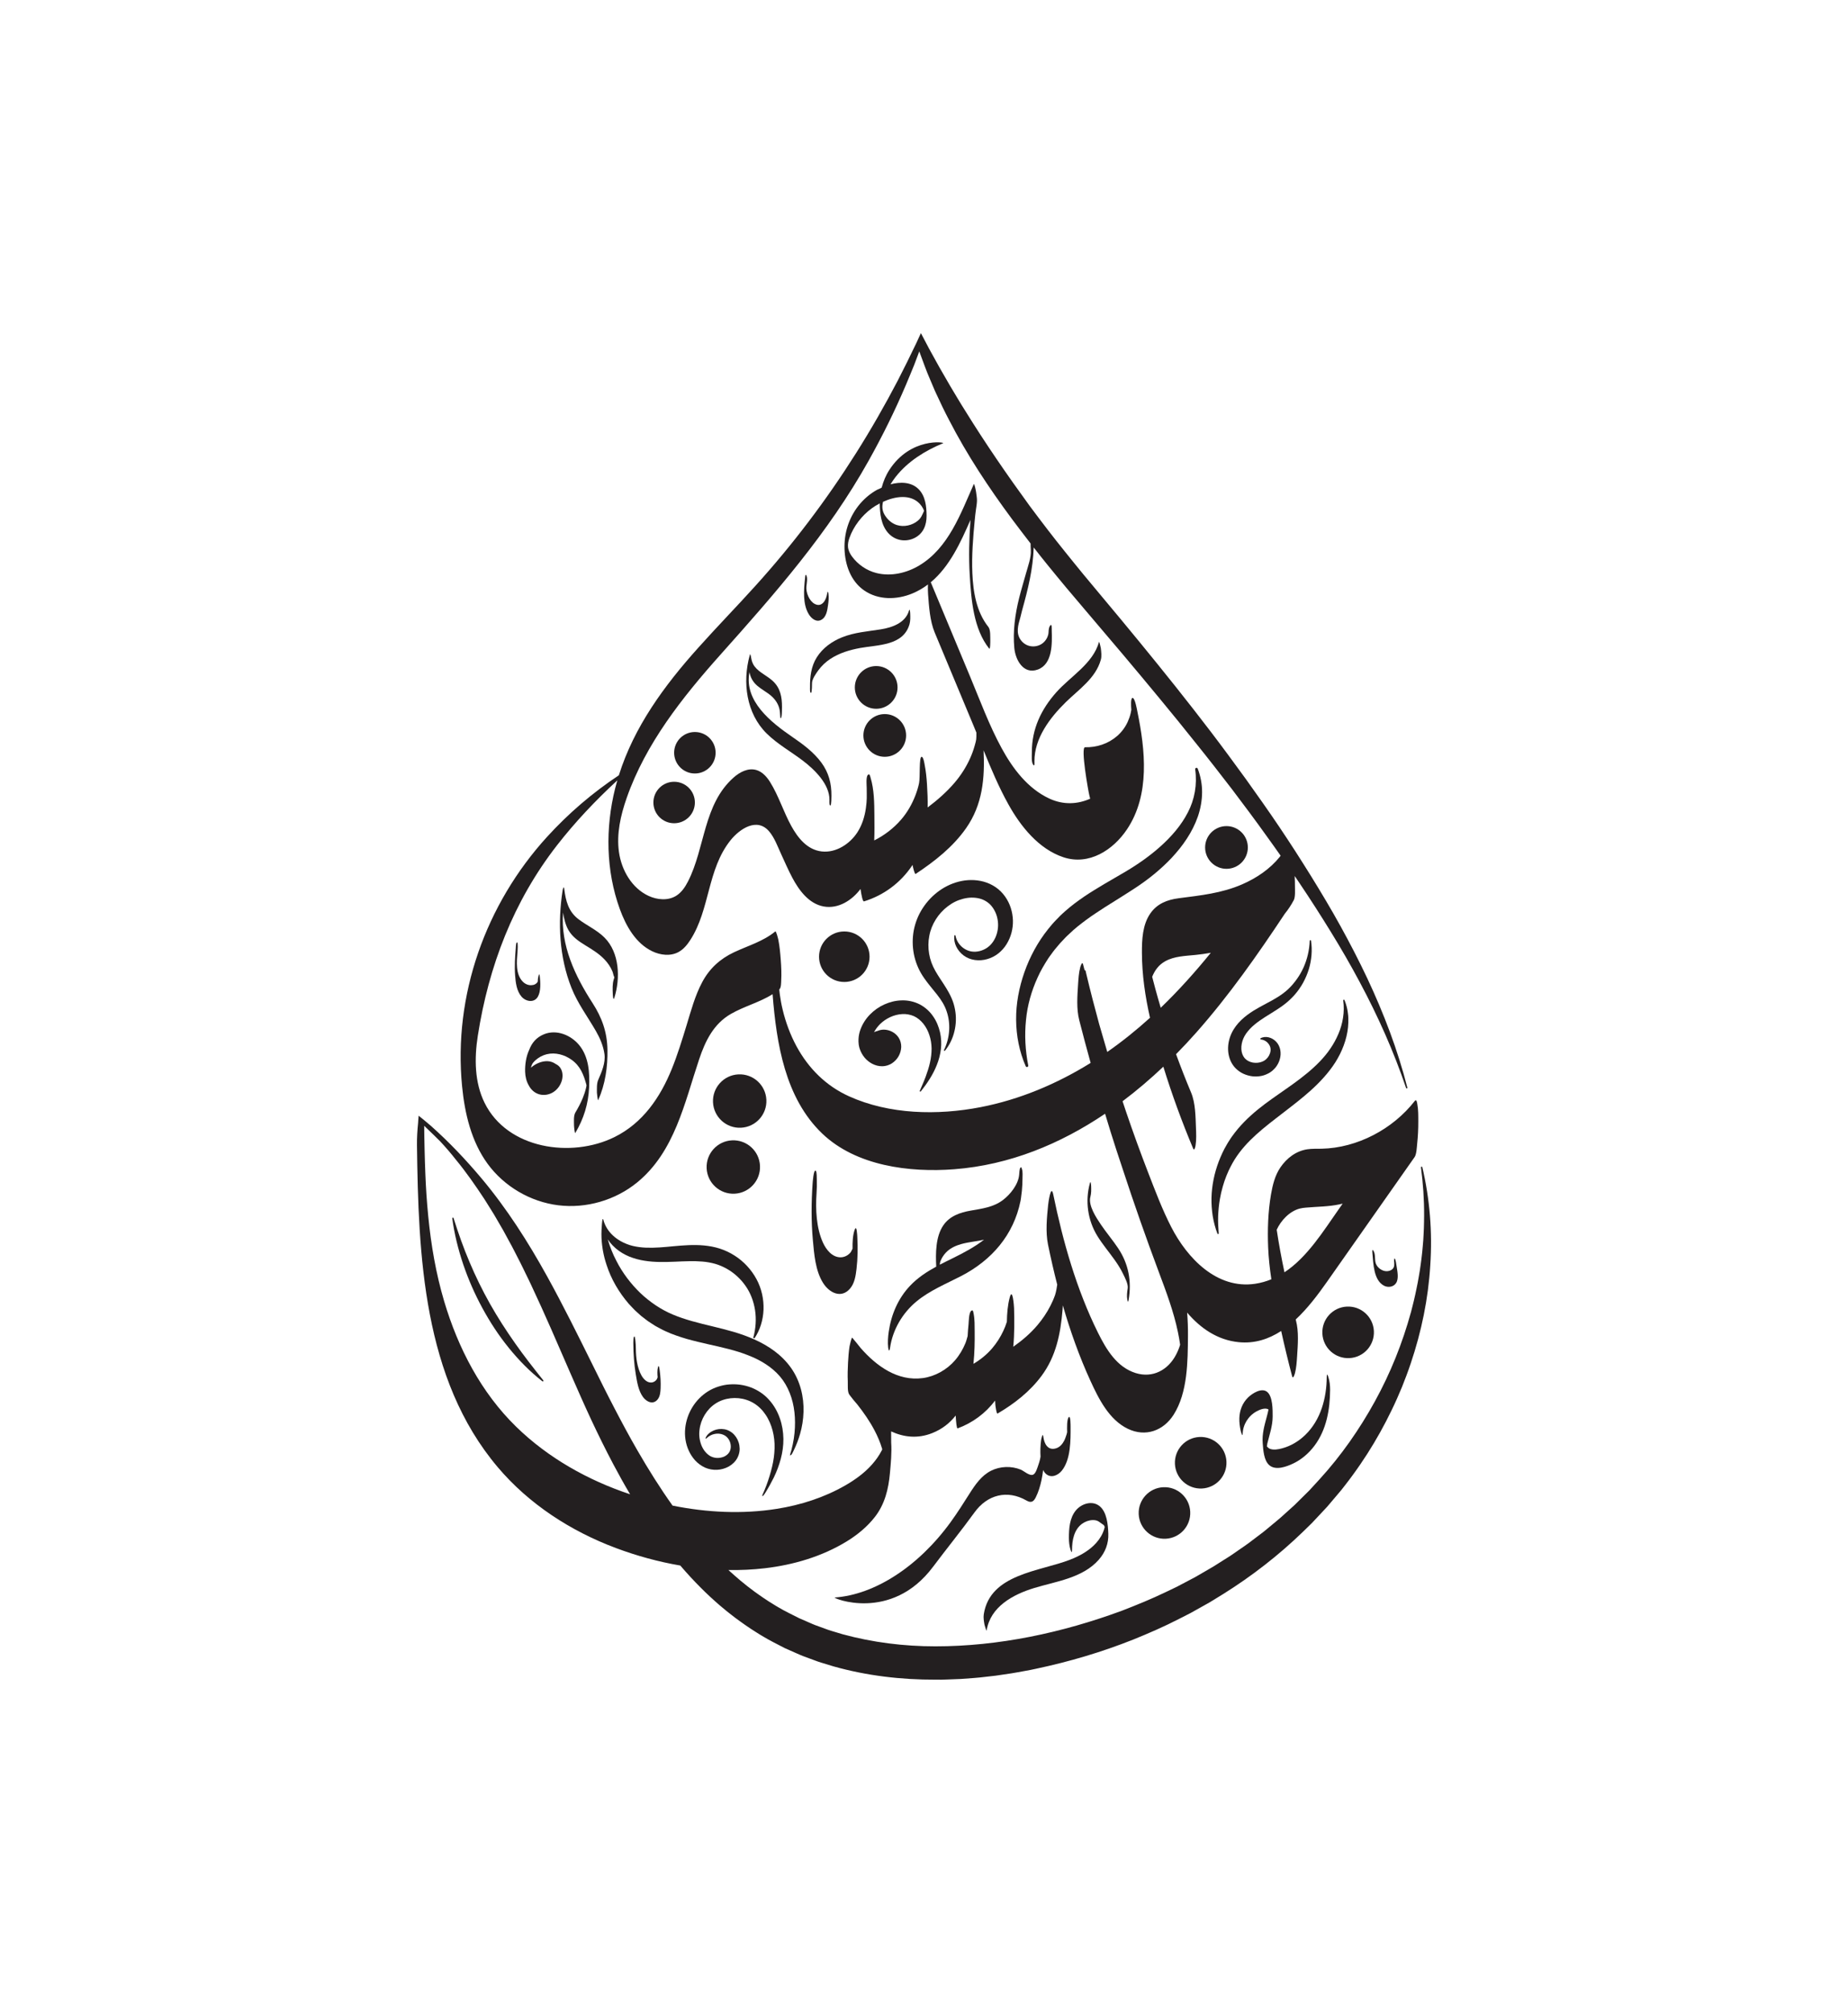 <?xml version="1.0" encoding="utf-8"?>
<!-- Generator: Adobe Illustrator 16.0.0, SVG Export Plug-In . SVG Version: 6.00 Build 0)  -->
<!DOCTYPE svg PUBLIC "-//W3C//DTD SVG 1.1//EN" "http://www.w3.org/Graphics/SVG/1.1/DTD/svg11.dtd">
<svg version="1.1" id="Layer_1" xmlns="http://www.w3.org/2000/svg" xmlns:xlink="http://www.w3.org/1999/xlink" x="0px" y="0px"
	 width="1400px" height="1524.75px" viewBox="0 0 1400 1524.75" enable-background="new 0 0 1400 1524.75" xml:space="preserve">
<g>
	<defs>
		<rect id="SVGID_1_" y="-0.004" width="1400" height="1524.754"/>
	</defs>
	<clipPath id="SVGID_2_">
		<use xlink:href="#SVGID_1_"  overflow="visible"/>
	</clipPath>
	<path clip-path="url(#SVGID_2_)" fill="#231F20" d="M981.004,1040.367c-0.002,0.005-0.003,0.01-0.004,0.015
		C981.012,1040.337,981.011,1040.342,981.004,1040.367"/>
	<path clip-path="url(#SVGID_2_)" fill="#231F20" d="M818.377,732.662c0.002-0.008,0.004-0.016,0.006-0.023
		C818.37,732.687,818.371,732.685,818.377,732.662"/>
	<path clip-path="url(#SVGID_2_)" fill="#231F20" d="M832.593,486.248c-4.515,16.431-21.552,26.044-32.323,38.13
		c-11.507,12.913-18.629,27.86-18.551,45.348c0.012,2.473-0.508,7.446,0.969,9.532c1.27,1.793,0.978-1.226,0.972-2.585
		c-0.078-17.479,11.813-33.052,23.688-44.699c9.903-9.714,22.765-18.209,26.633-32.29c0.735-2.676,0.273-5.913-0.015-8.631
		C833.875,490.206,832.743,485.699,832.593,486.248"/>
	<path clip-path="url(#SVGID_2_)" fill="#231F20" d="M679.961,520.732c0-8.937-7.245-16.181-16.182-16.181
		c-8.936,0-16.181,7.244-16.181,16.181s7.245,16.182,16.181,16.182C672.716,536.914,679.961,529.669,679.961,520.732"/>
	<path clip-path="url(#SVGID_2_)" fill="#231F20" d="M670.269,540.925c-8.937,0-16.181,7.245-16.181,16.181
		c0,8.938,7.244,16.182,16.181,16.182s16.182-7.245,16.182-16.182C686.451,548.17,679.206,540.925,670.269,540.925"/>
	<path clip-path="url(#SVGID_2_)" fill="#231F20" d="M658.754,724.723c0-10.568-8.566-19.134-19.134-19.134
		c-10.567,0-19.134,8.566-19.134,19.134c0,10.567,8.567,19.134,19.134,19.134C650.188,743.857,658.754,735.29,658.754,724.723"/>
	<path clip-path="url(#SVGID_2_)" fill="#231F20" d="M929.152,658.146c8.937,0,16.182-7.244,16.182-16.181
		s-7.245-16.181-16.182-16.181c-8.938,0-16.181,7.244-16.181,16.181S920.215,658.146,929.152,658.146"/>
	<path clip-path="url(#SVGID_2_)" fill="#231F20" d="M561.354,854.276c11.162-0.542,19.771-10.03,19.229-21.192
		c-0.543-11.162-10.031-19.771-21.193-19.229c-11.162,0.542-19.771,10.031-19.229,21.191
		C540.705,846.21,550.192,854.819,561.354,854.276"/>
	<path clip-path="url(#SVGID_2_)" fill="#231F20" d="M1040.825,1008.33c-0.523-10.778-9.687-19.091-20.465-18.567
		c-10.778,0.524-19.091,9.687-18.567,20.464c0.524,10.779,9.687,19.092,20.465,18.568S1041.348,1019.109,1040.825,1008.33"/>
	<path clip-path="url(#SVGID_2_)" fill="#231F20" d="M929.13,1107.105c-0.524-10.778-9.687-19.092-20.465-18.568
		c-10.778,0.524-19.092,9.687-18.567,20.464c0.523,10.779,9.686,19.093,20.464,18.568
		C921.341,1127.045,929.652,1117.884,929.13,1107.105"/>
	<path clip-path="url(#SVGID_2_)" fill="#231F20" d="M862.659,1147.057c0.522,10.777,9.687,19.091,20.465,18.566
		c10.778-0.523,19.091-9.686,18.567-20.464s-9.687-19.091-20.465-18.567S862.136,1136.277,862.659,1147.057"/>
	<path clip-path="url(#SVGID_2_)" fill="#231F20" d="M556.524,904.249c11.162-0.542,19.771-10.03,19.229-21.192
		c-0.543-11.162-10.031-19.771-21.193-19.229c-11.162,0.542-19.771,10.029-19.229,21.191
		C535.874,896.183,545.362,904.791,556.524,904.249"/>
	<path clip-path="url(#SVGID_2_)" fill="#231F20" d="M526.422,554.503c-8.678,0-15.713,7.035-15.713,15.713
		s7.035,15.713,15.713,15.713c8.678,0,15.713-7.035,15.713-15.713S535.1,554.503,526.422,554.503"/>
	<path clip-path="url(#SVGID_2_)" fill="#231F20" d="M510.709,592.195c-8.678,0-15.713,7.035-15.713,15.713
		c0,8.678,7.035,15.713,15.713,15.713s15.713-7.035,15.713-15.713C526.422,599.23,519.387,592.195,510.709,592.195"/>
	<path clip-path="url(#SVGID_2_)" fill="#231F20" d="M829.974,691.856c4.707-3.149,9.548-6.25,14.509-9.3
		c4.919-3.118,9.95-6.2,14.937-9.499c10.133-6.58,19.797-14.313,28.229-23.251c4.179-4.519,8.118-9.304,11.485-14.532
		c3.414-5.181,6.257-10.801,8.328-16.698c2.025-5.92,3.175-12.155,3.21-18.357c0.048-6.205-1.173-12.318-3.291-17.93
		c-0.162-0.431-0.606-0.707-1.081-0.641c-0.551,0.078-0.933,0.587-0.855,1.137l0.002,0.01c1.625,11.522-0.458,22.839-5.543,32.611
		c-5.041,9.816-12.439,18.298-20.747,25.749c-4.161,3.736-8.581,7.206-13.157,10.476c-4.608,3.269-9.282,6.271-14.245,9.177
		l-15.121,8.815c-5.066,3.041-10.211,6.108-15.235,9.515c-5.001,3.44-9.976,7.084-14.614,11.237c-1.182,1.003-2.3,2.11-3.448,3.162
		c-1.127,1.083-2.198,2.233-3.276,3.368c-1.058,1.156-2.191,2.238-3.179,3.453l-2.979,3.621
		c-7.794,9.772-13.744,20.859-17.835,32.481c-4.066,11.623-6.402,23.836-6.28,36.034c0.096,12.172,2.475,24.282,7.275,35.203
		c0.185,0.422,0.644,0.675,1.115,0.581c0.545-0.108,0.899-0.636,0.792-1.181l-0.003-0.013c-2.265-11.465-2.859-22.977-1.713-34.237
		c1.035-11.269,4.159-22.231,8.807-32.366c2.246-5.107,5.12-9.899,8.118-14.546c0.758-1.158,1.623-2.246,2.425-3.371
		c0.838-1.1,1.583-2.262,2.486-3.309l2.665-3.162l1.326-1.578l1.42-1.496l2.822-2.996c0.93-1.006,1.998-1.878,2.985-2.823
		c1.02-0.915,1.978-1.885,3.004-2.793c1.056-0.883,2.06-1.807,3.154-2.655C820.768,698.309,825.257,694.987,829.974,691.856"/>
	<path clip-path="url(#SVGID_2_)" fill="#231F20" d="M706.936,769.94c-2.507-3.729-6.056-6.948-10.231-9.137
		c-4.219-2.134-8.971-3.159-13.559-2.994c-4.613,0.068-9.059,1.238-13.152,3.059c-4.097,1.829-7.818,4.46-10.982,7.698
		c-3.137,3.232-5.652,7.107-7.246,11.537c-0.796,2.212-1.266,4.599-1.386,7.041c-0.053,1.22-0.032,2.457,0.126,3.686l0.117,0.922
		l0.192,0.957c0.113,0.645,0.314,1.253,0.509,1.864c1.632,4.835,4.9,8.862,9.422,11.247c2.248,1.18,4.854,1.917,7.52,1.878
		c0.661,0.011,1.325-0.095,1.982-0.154c0.658-0.11,1.329-0.264,1.971-0.442c1.27-0.419,2.493-0.945,3.554-1.672
		c4.299-2.836,6.788-7.473,6.977-12.355c0.055-2.444-0.632-4.94-1.905-6.959c-1.275-2.025-3.07-3.556-5.034-4.568
		c-1.967-1.01-4.105-1.58-6.242-1.589c-1.611,0.016-3.214,0.321-4.641,0.948c-0.964,0.198-1.907,0.556-2.79,1.034
		c1.104-2.165,2.647-4.208,4.41-6.017c2.233-2.237,4.928-4.077,7.825-5.436c2.913-1.328,6.043-2.154,9.13-2.306
		c3.099-0.202,6.093,0.399,8.818,1.556c5.42,2.473,9.701,7.933,11.754,14.406c1.102,3.213,1.594,6.664,1.673,10.12
		c-0.021,3.526-0.409,7.127-1.239,10.708c-0.787,3.592-1.959,7.155-3.277,10.714c-0.659,1.78-1.391,3.542-2.144,5.306
		c-0.721,1.78-1.536,3.523-2.294,5.307l-0.003,0.006c-0.077,0.182-0.028,0.398,0.133,0.527c0.194,0.155,0.477,0.125,0.633-0.069
		c2.432-3.03,4.725-6.186,6.79-9.534c2.094-3.33,3.935-6.869,5.411-10.631c1.492-3.75,2.548-7.76,3.056-11.902
		c0.468-4.217,0.261-8.526-0.684-12.73C711.145,777.781,709.531,773.631,706.936,769.94"/>
	<path clip-path="url(#SVGID_2_)" fill="#231F20" d="M754.325,672.102c-2.789-1.928-5.902-3.337-9.083-4.227
		c-12.849-3.468-25.981,0.717-35.491,8.252c-4.793,3.782-8.811,8.457-11.892,13.683c-3.066,5.226-5.114,11.115-5.964,17.102
		c-0.819,5.99-0.519,12.071,0.876,17.878c0.707,2.901,1.68,5.734,2.913,8.449c1.225,2.73,2.756,5.288,4.37,7.619
		c3.226,4.692,6.804,8.643,9.887,12.642c3.119,3.999,5.687,7.985,7.201,12.581c3.163,9.153,2.587,19.918-1.997,29.345l-0.003,0.007
		c-0.09,0.184-0.044,0.411,0.122,0.545c0.192,0.156,0.476,0.126,0.631-0.066c3.374-4.178,5.879-9.224,7.131-14.641
		c1.329-5.401,1.516-11.176,0.418-16.815c-0.249-1.417-0.633-2.809-1.026-4.205l-0.71-2.062c-0.246-0.684-0.539-1.337-0.81-2.009
		c-1.148-2.639-2.499-5.135-3.944-7.481c-2.88-4.702-5.969-8.962-8.363-13.206c-1.198-2.13-2.187-4.227-2.976-6.372
		c-0.788-2.157-1.37-4.388-1.742-6.649c-0.763-4.516-0.727-9.158,0.146-13.582c0.816-4.434,2.515-8.614,4.908-12.414
		c2.366-3.808,5.458-7.164,8.989-9.861c1.752-1.35,3.659-2.556,5.587-3.512c1.919-0.956,3.963-1.696,6.04-2.229
		c2.075-0.542,4.198-0.862,6.281-0.907c2.083-0.039,4.118,0.179,6.03,0.636c1.913,0.467,3.69,1.211,5.276,2.227
		c1.586,0.996,3.042,2.244,4.26,3.805c1.224,1.546,2.236,3.328,3.038,5.239c0.779,1.921,1.286,3.987,1.523,6.082
		c1.025,8.314-2.724,17.848-10.667,21.403c-3.904,1.814-8.646,2.277-12.753,0.38c-2.076-0.921-4.045-2.36-5.549-4.243
		c-1.57-1.847-2.653-4.14-3.125-6.68l-0.002-0.014c-0.035-0.188-0.188-0.34-0.389-0.365c-0.247-0.03-0.472,0.146-0.502,0.393
		c-0.335,2.735,0.206,5.656,1.471,8.257c1.264,2.612,3.211,4.924,5.631,6.746c1.225,0.89,2.578,1.639,4.028,2.228
		c1.44,0.564,2.952,0.955,4.492,1.171c3.078,0.425,6.252,0.193,9.252-0.676c3.015-0.837,5.879-2.281,8.419-4.263
		c2.492-1.972,4.644-4.377,6.291-7.061c3.339-5.357,4.983-11.617,4.823-17.985c-0.202-6.317-2.086-12.671-5.931-18.074
		C759.55,676.475,757.131,674.021,754.325,672.102"/>
	<path clip-path="url(#SVGID_2_)" fill="#231F20" d="M924.216,908.042c0.164-1.065,0.425-2.118,0.63-3.173l0.326-1.578l0.411-1.562
		c0.29-1.034,0.518-2.079,0.818-3.105l0.946-3.063c0.289-1.024,0.72-2.009,1.069-3.012c0.365-1,0.724-1.998,1.165-2.966l1.26-2.918
		l1.41-2.84c7.637-15.253,20.548-25.988,34.42-36.686c6.888-5.409,14.145-10.744,21.174-16.655
		c7.04-5.866,13.866-12.379,19.646-19.888c0.727-0.932,1.404-1.911,2.104-2.864c0.671-0.979,1.337-1.959,1.986-2.955
		c1.265-2.034,2.464-4.1,3.521-6.237c2.123-4.269,3.803-8.743,4.918-13.353c1.124-4.601,1.604-9.356,1.431-14.042l-0.097-1.754
		l-0.205-1.745c-0.107-1.159-0.344-2.306-0.563-3.443c-0.093-0.571-0.235-1.134-0.403-1.691l-0.468-1.667
		c-0.328-1.103-0.768-2.174-1.161-3.239c-0.079-0.215-0.3-0.355-0.537-0.323c-0.274,0.037-0.467,0.289-0.43,0.564l0.003,0.026
		c0.596,4.421,0.535,8.814-0.139,13.068c-0.636,4.255-1.852,8.375-3.523,12.28c-1.657,3.909-3.711,7.626-6.078,11.104
		c-2.358,3.478-5.043,6.706-7.991,9.768c-5.868,6.12-12.597,11.467-19.668,16.607c-7.078,5.131-14.511,10.059-21.854,15.527
		c-7.298,5.491-14.444,11.649-20.604,18.966c-0.771,0.909-1.519,1.843-2.247,2.796c-0.748,0.933-1.445,1.914-2.15,2.885
		c-0.725,0.952-1.336,2.009-2.004,3.007c-0.658,1.01-1.318,2.014-1.891,3.072c-2.479,4.118-4.433,8.5-6.157,12.918
		c-3.356,8.883-5.262,18.224-5.492,27.549c-0.097,4.664,0.25,9.309,0.948,13.862c0.765,4.552,1.947,9.001,3.553,13.252
		c0.078,0.205,0.284,0.344,0.514,0.324c0.277-0.022,0.483-0.267,0.46-0.545l-0.001-0.012c-0.372-4.484-0.568-8.902-0.433-13.289
		C923.048,916.627,923.442,912.297,924.216,908.042"/>
	<path clip-path="url(#SVGID_2_)" fill="#231F20" d="M942.868,784.782c0.364-0.639,0.764-1.264,1.185-1.882
		c0.854-1.23,1.838-2.405,2.909-3.543c2.15-2.271,4.697-4.334,7.443-6.257c2.729-1.941,5.692-3.756,8.727-5.626
		c3.029-1.88,6.128-3.839,9.14-6.063c3.006-2.221,5.86-4.846,8.377-7.662c2.503-2.844,4.689-5.934,6.499-9.209
		c1.801-3.282,3.262-6.721,4.368-10.251c2.137-7.084,2.771-14.557,1.69-21.69c-0.035-0.235-0.232-0.418-0.479-0.426
		c-0.276-0.011-0.509,0.206-0.519,0.483l-0.001,0.006c-0.25,7.06-1.87,13.907-4.655,20.151c-1.4,3.118-3.1,6.077-5.058,8.822
		c-1.957,2.742-4.105,5.329-6.537,7.6c-4.83,4.551-10.65,7.794-16.938,11.098c-3.12,1.675-6.336,3.377-9.527,5.366
		c-3.167,2.005-6.3,4.271-9.175,7.03c-1.439,1.374-2.795,2.887-4.025,4.533c-0.61,0.829-1.196,1.682-1.744,2.568
		c-0.547,0.903-1.067,1.852-1.52,2.815c-1.814,3.86-2.814,8.133-2.661,12.591c0.158,4.441,1.537,9.1,4.685,12.906
		c1.59,1.863,3.489,3.388,5.539,4.554c2.063,1.138,4.268,1.894,6.517,2.353c2.251,0.465,4.569,0.509,6.863,0.239
		c2.299-0.236,4.578-0.971,6.694-2.063c0.522-0.296,1.068-0.526,1.559-0.891c0.497-0.344,0.983-0.701,1.466-1.059
		c0.904-0.81,1.814-1.619,2.564-2.544c1.477-1.865,2.615-3.947,3.253-6.208c0.655-2.247,0.847-4.667,0.425-7.03
		c-0.399-2.318-1.511-4.693-3.127-6.35c-1.582-1.688-3.578-2.833-5.684-3.345c-1.056-0.243-2.13-0.347-3.179-0.231
		c-1.046,0.14-2.044,0.42-2.904,0.91c-0.141,0.08-0.243,0.227-0.261,0.4c-0.028,0.285,0.181,0.54,0.466,0.568l0.029,0.003
		c3.474,0.346,5.794,2.729,6.797,5.106c0.94,2.317,0.483,4.799-0.654,6.966c-0.309,0.532-0.633,1.053-1.004,1.537
		c-0.377,0.479-0.794,0.919-1.227,1.319c-0.425,0.413-0.919,0.703-1.363,1.046c-0.523,0.255-0.988,0.571-1.545,0.775
		c-2.138,0.911-4.755,1.156-7.229,0.714c-1.228-0.25-2.419-0.646-3.477-1.215c-1.038-0.594-1.937-1.32-2.672-2.147
		c-0.674-0.813-1.318-1.887-1.731-3.024c-0.427-1.147-0.68-2.412-0.755-3.734c-0.147-2.646,0.407-5.502,1.514-8.107
		C942.205,786.032,942.52,785.412,942.868,784.782"/>
	<path clip-path="url(#SVGID_2_)" fill="#231F20" d="M689.478,973.952c-9.12,9.625-14.295,21.813-16.195,34.835
		c-0.57,3.908-0.862,8.077-0.419,12.014c0.287,2.56,0.97,3.28,1.441,0.05c1.988-13.63,9.455-26.287,20.051-35.024
		c10.065-8.3,22.291-13.261,33.777-19.196c23.07-11.919,39.772-31.061,44.99-56.931c0.244-1.209,0.408-2.441,0.539-3.678
		c0.2-1.293,0.372-2.592,0.485-3.898c0.268-3.078,0.466-6.145,0.468-9.236c0.001-1.722,0.309-5.467-0.412-7.19
		c-0.426-1.022-0.013-1.666-1.065-1.247c-0.805,0.32-1.017,5.059-1.053,5.481c-0.637,7.337-6.757,14.962-12.408,19.197
		c-7.206,5.398-15.71,6.418-24.313,7.933c-8.094,1.425-15.854,4.056-20.704,11.116c-5.919,8.617-5.889,21.264-5.396,31.31
		C702.053,963.424,695.191,967.922,689.478,973.952 M712.016,957.316c0.007-0.089,0.017-0.179,0.031-0.27
		c0.07-0.441,0.173-0.88,0.305-1.309c0.066-0.214,0.14-0.427,0.222-0.636c0.255-0.661,0.552-1.314,0.896-1.937
		c1.071-1.933,2.414-3.723,4.042-5.223c3.033-2.795,6.878-4.465,10.807-5.565c5.606-1.567,11.49-1.972,17.155-3.264
		c-7.296,5.633-15.498,9.975-23.898,14.103c-3.199,1.574-6.416,3.153-9.587,4.813C711.996,957.789,711.996,957.554,712.016,957.316"
		/>
	<path clip-path="url(#SVGID_2_)" fill="#231F20" d="M618.792,893.343c-0.023-0.605,0.061-5.749-0.779-6.465
		c-1.662-1.418-2.356,8.971-2.407,9.699c-0.98,14.244-1.095,28.6,0.202,42.829c0.972,10.673,1.883,23.078,7.707,32.406
		c4.601,7.369,13.623,12.165,20.368,4.421c3.541-4.065,4.382-9.782,4.987-14.952c0.939-8.032,1.058-16.168,0.604-24.236
		c-0.061-1.079-0.394-10.282-2.122-5.1c-1.34,4.019-1.571,9.211-1.476,13.959c-0.511,0.869-1.028,2.248-1.494,2.808
		c-1.87,2.245-4.636,3.724-7.586,3.726c-6.413,0.003-10.917-5.83-13.334-11.109c-5.038-11.007-5.698-25.262-4.878-37.198
		C618.832,900.557,618.93,896.923,618.792,893.343"/>
	<path clip-path="url(#SVGID_2_)" fill="#231F20" d="M493.559,1047.264c-3.476,0.263-6.156-2.715-7.681-5.479
		c-3.18-5.759-4.119-13.46-4.161-19.964c-0.012-1.946-0.107-3.92-0.328-5.855c-0.037-0.327-0.201-3.118-0.685-3.474
		c-0.959-0.7-0.912,4.96-0.91,5.357c0.05,7.761,0.573,15.547,1.856,23.207c0.963,5.746,1.962,12.434,5.5,17.252
		c2.794,3.808,7.88,6.039,11.221,1.565c1.753-2.348,1.976-5.48,2.093-8.308c0.182-4.393-0.086-8.807-0.661-13.163
		c-0.077-0.582-0.633-5.557-1.358-2.678c-0.563,2.233-0.476,5.058-0.231,7.628c-0.241,0.491-0.466,1.26-0.695,1.582
		C496.597,1046.228,495.158,1047.143,493.559,1047.264"/>
	<path clip-path="url(#SVGID_2_)" fill="#231F20" d="M786.576,1109.876c-0.674,1.878-1.815,6.116-3.727,7.124
		c-2.738,1.445-7.134-2.749-9.543-3.729c-7.149-2.911-15.604-2.627-22.512,0.841c-7.252,3.641-12.019,10.566-16.236,17.228
		c-4.632,7.313-9.252,14.613-14.336,21.626c-24.688,34.048-57.917,55.104-87.833,57.164c-2.468,0.17,42.679,19.222,74.46-23.253
		c9.617-12.853,22.078-28.265,31.42-41.216c9.698-13.443,24.854-17.333,39.324-9.008c3.509,2.018,5.379,1.035,7.088-2.403
		c1.992-4.01,3.348-8.422,4.274-12.792c0.553-2.607,0.98-5.247,1.301-7.905c0.566,1.22,1.321,2.322,2.393,3.173
		c3.909,3.103,8.924,0.815,11.709-2.612c6.878-8.466,6.741-23.181,6.696-33.398c-0.003-0.725,0.036-8.412-1.274-7.276
		c-1.663,1.441-1.433,8.388-1.338,11.548c-0.041-0.183-0.149,0.805-0.459,1.714c-0.562,1.65-1.022,3.192-1.825,4.725
		c-1.307,2.493-3.233,4.758-5.991,5.657c-6.29,2.052-9.075-3.359-9.765-8.71c-0.475-3.688-1.587,1.805-1.693,2.607
		c-0.543,4.099-0.68,8.329-0.434,12.469c-0.079,0.298-0.199,0.943-0.367,1.973C787.548,1106.93,787.104,1108.415,786.576,1109.876"
		/>
	<path clip-path="url(#SVGID_2_)" fill="#231F20" d="M956.597,1093.285c0.404,5.051,0.813,13.105,5.072,16.698
		c4.855,4.097,12.959,1.047,17.94-1.304c6.422-3.031,11.954-7.854,16.2-13.515c9.148-12.2,11.746-27.454,11.848-42.36
		c0.021-3.166-0.377-6.791-1.378-9.803c-0.677-2.04-1.158-2.516-1.176,0.165c-0.109,15.929-4.538,32.508-16.296,43.858
		c-4.9,4.73-10.91,8.381-17.52,10.123c-2.898,0.764-6.257,1.451-9.179,0.377c-0.954-0.35-1.75-1.195-2.332-1.82
		c0.111-0.916,0.215-1.809,0.316-2.215c1.687-6.795,4.016-13.357,4.045-20.442c0.02-4.962,0.124-15.095-4.132-18.628
		c-4.227-3.507-11.334,1.136-14.461,4.164c-4.329,4.189-6.484,9.821-6.641,15.78c-0.083,3.175,0.345,6.429,1.035,9.524
		c0.146,0.658,1.416,5.023,1.487,2.328c0.186-7.078,4.248-13.629,10.465-17.045c2.319-1.274,6.048-2.879,8.74-1.699
		c0.122,0.12,0.234,0.225,0.346,0.328c-0.359,1.903-0.856,3.777-1.359,5.646C957.822,1080.128,956.039,1086.307,956.597,1093.285"/>
	<path clip-path="url(#SVGID_2_)" fill="#231F20" d="M1048.546,973.967c3.044,1.57,7.164,0.978,9.104-2.038
		c2.199-3.413,0.939-9.017,0.373-12.714c-0.089-0.577-0.729-5.956-1.549-5.842c-0.133,0.02-0.191,0.184-0.225,0.293
		c-0.296,0.98-0.05,2.158-0.002,3.16c0.053,1.104,0.036,2.245-0.436,3.269c-0.939,2.035-3.569,2.962-5.679,2.857
		c-1.53-0.076-3.014-0.642-4.293-1.484c-1.501-0.99-2.756-2.389-3.437-4.054c-1.295-3.172-0.045-7.09-1.982-10.033
		c-1.12-1.702-0.755,1.381-0.676,2.269C1040.423,957.242,1040.609,969.875,1048.546,973.967"/>
	<path clip-path="url(#SVGID_2_)" fill="#231F20" d="M747.435,1235.221c2.799-18.104,19.983-27.365,35.918-32.232
		c16.725-5.107,36.832-7.566,49.055-21.478c4.913-5.592,7.51-12.296,7.227-19.75c-0.253-6.643-1.029-16.457-6.73-20.935
		c-5.603-4.398-13.69-1.744-17.872,3.345c-4.75,5.778-5.247,13.714-5.255,20.863c-0.003,2.947,0.347,6.299,1.279,9.104
		c0.625,1.883,1.09,2.346,1.093-0.153c0.008-7.1,1.469-15.248,7.607-19.695c2.319-1.68,5.203-2.746,8.072-2.805
		c4.211-0.087,5.196,1.819,8.426,3.857c0.303,0.711,0.525,1.099,0.676,1.19c-0.021,0.146-0.042,0.275-0.066,0.438
		c-0.333,1.458-0.842,2.881-1.446,4.248c-1.612,3.645-4.066,6.887-6.944,9.626c-5.037,4.794-11.339,8.118-17.768,10.638
		c-22.905,8.979-60.675,10.651-65.426,41.383c-0.4,2.595,0.119,5.434,0.573,7.994
		C745.998,1231.677,747.364,1235.681,747.435,1235.221"/>
	<path clip-path="url(#SVGID_2_)" fill="#231F20" d="M826.612,898.375c-0.028-0.631-0.293-4.397-0.91-2.187
		c-3.776,13.548-1.679,28.261,5.685,40.173c3.899,6.306,8.718,11.968,13.002,18.004c2.317,3.266,4.499,6.644,6.24,10.257
		c1.461,3.031,4.244,8.073,3.686,11.399c-0.442,2.634-0.803,5.842-0.297,8.481c0.331,1.724,0.622,2.394,1.019,0.035
		c2.351-14.008-0.049-27.029-7.924-38.91c-4.094-6.177-8.94-11.812-13.081-17.955c-3.519-5.222-9.786-14.565-7.964-21.103
		C826.782,904.007,826.729,901.015,826.612,898.375"/>
	<path clip-path="url(#SVGID_2_)" fill="#231F20" d="M412.142,783.455c-5.875,2.396-9.252,6.618-11.167,11.67
		c-2.45,5.157-3.318,11.298-3.151,16.847c0.109,3.584,0.976,7.271,2.801,10.328c0.743,1.4,1.692,2.718,2.906,3.838
		c1.346,1.271,3.051,2.273,4.922,2.812c3.736,1.066,7.749,0.317,10.912-1.764c3.146-2.097,5.295-5.241,6.309-8.759
		c0.475-1.802,0.653-3.685,0.336-5.6c-0.298-1.897-1.179-3.896-2.743-5.329c-0.686-0.625-1.453-1.113-2.251-1.488
		c-1.794-1.309-4.021-2.083-6.287-2.153c-4.322-0.135-9.113,1.876-12.481,4.933c0.135-0.64,0.32-1.271,0.567-1.881
		c0.236-0.582,0.528-1.129,0.857-1.652c0.609-0.748,1.269-1.454,1.985-2.101c2.421-2.184,5.422-3.804,8.592-4.571
		c6.492-1.572,13.418,0.382,18.757,4.202c6.684,4.782,9.153,11.318,11.22,18.887c0.027,0.3,0.05,0.561,0.072,0.786
		c-0.107,0.537-0.213,1.073-0.32,1.61c-0.594,2.61-1.445,5.152-2.454,7.629c-1.57,3.854-3.527,7.515-5.649,11.089
		c-1.469,2.474-1.017,7.04-1.014,9.813c0.001,0.852,0.533,6.388,0.986,5.625c6.378-10.744,9.885-22.006,10.452-34.5
		c0.503-11.083-0.194-23.188-7.583-32.117C432.487,784.082,421.608,779.593,412.142,783.455"/>
	<path clip-path="url(#SVGID_2_)" fill="#231F20" d="M438.314,696.366c-7.723-5.82-9.738-14.006-10.878-23.162
		c-0.306-2.46-1.082,0.408-1.206,1.209c-3.803,24.597-2.57,50.579,6.687,73.877c4.71,11.852,12.165,21.705,18.471,32.656
		c3.152,5.475,5.678,11.311,6.543,17.613c0.891,6.493-2.123,13.535-4.705,19.384c-1.254,2.84-1.018,6.772-1.014,9.813
		c0.001,0.931,0.694,6.284,0.985,5.625c5.346-12.108,7.242-25.129,6.992-38.311c-0.251-13.277-4.165-24.224-11.341-35.319
		c-13.234-20.465-24.211-43.692-22.284-68.513c0.701,4.594,1.754,9.208,4.033,13.239c2.901,5.131,7.642,8.44,12.566,11.454
		c5.23,3.201,10.535,6.38,14.799,10.859c2.502,2.629,4.569,5.637,5.975,8.989c0.56,1.337,0.711,3.026,1.359,4.263
		c0.031,0.191,0.06,0.353,0.089,0.501c-0.133,0.465-0.269,0.93-0.428,1.388c-1.045,3.343-0.881,7.465-0.727,10.927
		c0.04,0.887,0.305,5.819,1.213,2.914c4.602-14.733,3.942-34.114-7.484-45.532C452.177,704.462,444.761,701.225,438.314,696.366"/>
	<path clip-path="url(#SVGID_2_)" fill="#231F20" d="M407.416,755.108c2.462-4.157,2.02-10.949,1.509-15.53
		c-0.241-2.169-0.5-1.796-1.018-0.035c-0.345,1.177-0.489,2.602-0.517,4.044c-0.248,0.523-0.793,1.294-1.909,1.947
		c-0.906,0.53-1.958,0.724-2.989,0.771c-2.448,0.112-4.784-0.979-6.473-2.716c-5.511-5.667-4.58-15.168-3.997-22.302
		c0.065-0.805,0.573-7.217-0.245-7.394c-0.921-0.199-0.97,3.409-1.031,4.157c-0.561,6.868-1.026,13.802-0.524,20.689
		c0.4,5.493,1.134,11.975,4.911,16.292C398.358,758.718,404.585,759.887,407.416,755.108"/>
	<path clip-path="url(#SVGID_2_)" fill="#231F20" d="M583.068,1117.896c-1.491,4.967-3.332,9.863-5.487,14.58
		c-0.12,0.264-0.199,0.656,0.067,0.773c0.202,0.09,0.419-0.083,0.567-0.248c0.615-0.68,1.112-1.458,1.599-2.235
		c2.357-3.767,4.469-7.642,6.455-11.613c2.161-4.452,3.924-9.139,5.224-14.023c1.299-4.886,2.042-9.976,1.993-15.204
		c-0.092-5.197-0.902-10.442-2.672-15.468c-1.729-5.023-4.407-9.86-8.117-13.975c-3.635-4.155-8.495-7.436-13.721-9.438
		c-2.623-0.995-5.355-1.669-8.124-2.077c-2.774-0.379-5.587-0.447-8.391-0.239c-2.809,0.188-5.591,0.798-8.299,1.653
		c-2.708,0.857-5.349,2.052-7.781,3.587c-9.771,6.121-16.133,16.651-17.283,27.998c-0.587,5.656,0.259,11.602,2.676,16.894
		c1.206,2.651,2.816,5.172,4.841,7.408c2.049,2.214,4.569,4.098,7.38,5.413c5.996,2.648,12.599,2.218,18.061-0.753
		c2.703-1.529,5.163-3.804,6.643-6.703c0.732-1.438,1.251-3.006,1.487-4.576c0.258-1.57,0.184-3.14-0.047-4.643
		c-0.464-3.016-1.805-5.789-3.774-8.016c-1.961-2.225-4.726-3.816-7.555-4.311c-2.832-0.504-5.662-0.116-8.137,0.934
		c-2.476,1.032-5.163,3.065-6.123,5.664c-0.047,0.127-0.088,0.278-0.014,0.392c0.075,0.116,0.241,0.141,0.37,0.094
		c0.129-0.046,0.23-0.146,0.329-0.241c1.704-1.651,3.921-2.885,6.268-3.296c2.142-0.437,4.356-0.229,6.217,0.52
		c1.888,0.707,3.322,2.017,4.352,3.606c0.989,1.615,1.558,3.506,1.56,5.326c0.024,1.836-0.489,3.488-1.417,4.807
		c-0.942,1.324-2.314,2.34-3.904,3.037c-1.623,0.645-3.44,0.955-5.214,0.896c-1.778-0.09-3.467-0.581-4.87-1.332
		c-3.057-1.704-5.44-4.747-6.882-8.354c-1.402-3.636-1.962-7.625-1.403-11.611c0.882-7.958,5.545-15.709,12.244-19.967
		c6.604-4.306,15.638-5.305,23.42-2.703c3.908,1.276,7.412,3.43,10.399,6.379c1.515,1.439,2.834,3.116,4.027,4.894
		c1.213,1.769,2.234,3.701,3.119,5.708c1.754,4.023,2.897,8.409,3.378,12.895c0.509,4.469,0.311,9.12-0.29,13.746
		C585.613,1108.705,584.445,1113.31,583.068,1117.896"/>
	<path clip-path="url(#SVGID_2_)" fill="#231F20" d="M456.25,924.903c-0.222,1.42-0.271,2.891-0.376,4.312
		c-0.141,1.89-0.239,3.782-0.24,5.677c-0.004,3.706,0.321,7.426,0.897,11.087c0.084,0.539,0.175,1.076,0.271,1.611
		c0.636,3.539,1.529,7.03,2.67,10.438c3.448,10.826,9.344,20.908,16.897,29.669c0.953,1.087,1.986,2.102,2.981,3.157l1.509,1.569
		c0.516,0.51,1.069,0.982,1.602,1.476l3.244,2.924l3.469,2.67l1.746,1.324l1.834,1.208c1.231,0.794,2.437,1.633,3.696,2.385
		c2.589,1.374,5.148,2.881,7.807,4.05c1.322,0.613,2.657,1.168,3.992,1.727c1.345,0.507,2.689,1.048,4.039,1.504
		c2.699,0.975,5.404,1.793,8.104,2.601c5.402,1.527,10.786,2.768,16.059,3.983c5.271,1.206,10.489,2.312,15.515,3.65
		c5.021,1.307,9.944,2.782,14.634,4.658c9.421,3.626,18.004,8.784,24.266,16.092c6.214,7.302,9.865,16.962,10.986,27.164
		c0.569,5.105,0.559,10.345,0.063,15.599c-0.275,2.92-0.74,5.819-1.342,8.688c-0.301,1.436-0.637,2.863-1.001,4.284
		c-0.346,1.351-0.945,2.779-1.119,4.154c0.002-0.015,0.782-0.37,0.859-0.428c0.326-0.243,0.506-0.506,0.708-0.852
		c0.55-0.947,1.01-1.965,1.482-2.953c1.864-3.9,3.422-7.93,4.61-12.087c1.539-5.362,2.449-10.966,2.61-16.667
		c0.18-5.699-0.421-11.509-1.936-17.188c-1.523-5.672-4.004-11.212-7.489-16.152c-3.474-4.916-7.8-9.212-12.539-12.752
		c-4.757-3.537-9.883-6.419-15.133-8.782c-5.263-2.352-10.633-4.261-16.028-5.841c-5.39-1.566-10.711-2.888-15.963-4.159
		c-10.489-2.517-20.615-4.998-29.824-8.873c-9.131-3.816-17.44-9.478-24.765-16.396c-7.211-7.017-13.499-15.224-18.162-24.463
		c-2.686-5.099-4.802-10.504-6.457-16.131c0.554,0.83,1.153,1.633,1.767,2.427c1.273,1.543,2.676,2.991,4.198,4.312
		c3.051,2.632,6.566,4.74,10.359,6.311c3.738,1.485,7.645,2.55,11.546,3.134c7.824,1.273,15.526,1.013,22.87,0.747
		c3.656-0.173,7.249-0.341,10.75-0.393c3.506-0.095,6.93,0.004,10.248,0.283c3.325,0.259,6.515,0.861,9.574,1.701
		c3.03,0.855,5.95,2.143,8.749,3.685c5.579,3.131,10.51,7.585,14.251,12.936c3.783,5.315,6.2,11.676,7.262,18.447
		c1.042,6.783,0.587,13.928-1.359,20.998l0.905,0.425c4.216-6.227,6.566-13.893,6.881-21.741c0.29-7.839-1.446-16.001-5.351-23.186
		c-3.886-7.151-9.594-13.377-16.576-17.797c-3.468-2.25-7.269-4.01-11.242-5.31c-3.955-1.272-8.014-1.978-11.984-2.36
		c-7.977-0.737-15.613-0.078-22.903,0.57c-7.257,0.705-14.256,1.375-21.028,1.097c-3.387-0.148-6.699-0.551-9.934-1.313
		c-1.571-0.398-3.148-0.847-4.67-1.478c-1.546-0.579-3.039-1.31-4.486-2.133c-0.108-0.062-0.217-0.123-0.324-0.186
		c-0.492-0.284-0.976-0.581-1.452-0.89c-0.478-0.312-0.949-0.635-1.41-0.971c-0.462-0.337-0.916-0.688-1.359-1.049
		c-0.444-0.364-0.877-0.741-1.3-1.13c-0.423-0.392-0.835-0.795-1.233-1.211c-0.401-0.418-0.787-0.849-1.16-1.291
		c-0.374-0.445-0.733-0.903-1.077-1.372c-0.345-0.474-0.675-0.958-0.986-1.454c-1.324-2.107-2.322-4.416-2.922-6.833
		c-0.042-0.169-0.135-0.38-0.309-0.364c-0.15,0.014-0.22,0.188-0.254,0.335C456.379,924.154,456.309,924.527,456.25,924.903"/>
	<path clip-path="url(#SVGID_2_)" fill="#231F20" d="M618.788,497.923c-4.304,6.803-5.248,14.822-5.127,22.72
		c0.014,0.884-0.223,4.333,0.739,4.219c0.755-0.089,0.767-6.925,0.76-7.358c-0.046-3.029,3.155-7.499,4.878-9.851
		c2.464-3.361,5.542-6.231,9.019-8.524c6.792-4.479,14.73-6.833,22.669-8.277c13.578-2.468,32.539-1.655,37.277-17.915
		c0.742-2.543,0.662-5.572,0.545-8.195c-0.029-0.643-0.268-4.386-0.909-2.186c-2.723,9.342-12.816,12.835-21.454,14.201
		c-9.922,1.569-19.842,2.247-29.273,6.029C630.218,485.871,623.268,490.842,618.788,497.923"/>
	<path clip-path="url(#SVGID_2_)" fill="#231F20" d="M600.214,558.225c-16.004-10.987-36.759-27.163-32.432-49.088
		c0.705,3.859,2.408,7.324,5.96,10.38c3.274,2.815,7.19,4.768,10.461,7.588c3.248,2.801,5.724,6.559,6.446,10.833
		c0.318,1.885,0.307,3.809,0.518,5.709c0.019,0.171,0.085,0.387,0.257,0.396c0.092,0.005,0.173-0.059,0.234-0.128
		c0.19-0.216,0.267-0.508,0.329-0.789c0.369-1.665,0.325-3.337,0.386-5.027c0.244-7.163-0.223-14.41-4.975-20.187
		c-2.979-3.624-7.148-5.845-10.894-8.547c-2.338-1.687-4.552-3.668-5.911-6.211c-1.066-1.995-1.425-4.071-1.824-6.254
		c-0.013-0.071-0.044-0.122-0.069-0.188c-0.082-0.216-0.107-0.457-0.171-0.679c-0.027-0.098-0.084-0.394-0.232-0.369
		c-0.189,0.033-0.291,0.599-0.327,0.728c-5.619,20.395-2.643,43.998,12.858,59.261c8.198,8.073,18.361,13.67,27.454,20.611
		c8.721,6.656,20.24,17.693,20.09,29.712c-0.012,0.882-0.207,4.332,0.738,4.22c0.765-0.091,0.755-6.921,0.761-7.359
		c0.116-9.317-2.058-17.643-7.663-25.216C616.297,569.635,608.322,563.792,600.214,558.225"/>
	<path clip-path="url(#SVGID_2_)" fill="#231F20" d="M622.222,469.522c3.891-2.147,4.527-7.278,5.091-11.226
		c0.389-2.725,0.699-5.741,0.296-8.48c-0.258-1.753-0.684-2.369-1.017-0.035c-0.679,4.752-3.884,10.659-9.447,7.658
		c-4.139-2.233-6.704-8.752-6.236-13.234c0.238-2.272,0.995-6.076,0.029-8.213c-0.831-1.839-0.963,1.188-1.06,2.116
		c-0.899,8.602-1.895,19.572,2.904,27.291C614.743,468.555,618.43,471.614,622.222,469.522"/>
	<path clip-path="url(#SVGID_2_)" fill="#231F20" d="M1077.432,883.793l-0.982,0.185c1.628,12.319,2.498,24.689,2.422,37.032
		c0.006,1.543,0.003,3.083-0.061,4.625l-0.114,4.621c-0.088,3.078-0.314,6.153-0.465,9.224c-0.277,3.066-0.479,6.134-0.817,9.189
		c-0.371,3.053-0.644,6.109-1.124,9.146l-0.653,4.557c-0.227,1.516-0.514,3.025-0.768,4.537c-0.27,1.51-0.503,3.023-0.803,4.527
		l-0.911,4.506c-0.555,3.012-1.305,5.984-1.959,8.973c-0.688,2.981-1.497,5.936-2.237,8.899c-3.23,11.799-7.127,23.391-11.69,34.695
		c-9.103,22.625-20.963,44.035-34.916,63.845c-7.008,9.89-14.567,19.35-22.73,28.274l-6.131,6.688l-1.534,1.67l-1.612,1.597
		l-3.224,3.193c-2.154,2.123-4.281,4.271-6.453,6.372l-6.734,6.079c-4.402,4.143-9.178,7.872-13.802,11.759
		c-1.176,0.949-2.294,1.966-3.516,2.859l-3.618,2.738l-7.225,5.475c-2.439,1.784-4.963,3.457-7.438,5.191l-3.728,2.58
		c-1.243,0.857-2.471,1.738-3.766,2.521l-7.671,4.842l-3.83,2.424c-1.292,0.782-2.612,1.523-3.917,2.287l-7.844,4.553l-1.96,1.137
		l-2.005,1.063l-4.013,2.117l-8.022,4.23l-8.186,3.918c-10.894,5.26-22.11,9.83-33.388,14.202
		c-45.342,16.754-93.542,27.017-141.356,27.007c-23.895,0.016-47.632-2.97-70.33-9.166l-8.441-2.538
		c-1.42-0.387-2.789-0.908-4.165-1.413l-4.13-1.506l-4.132-1.5c-1.373-0.51-2.69-1.146-4.038-1.711
		c-2.678-1.175-5.379-2.301-8.042-3.505c-5.186-2.677-10.491-5.128-15.518-8.131c-1.285-0.696-2.505-1.509-3.761-2.261
		c-1.242-0.775-2.509-1.507-3.731-2.315c-2.432-1.637-4.921-3.185-7.289-4.926l-3.59-2.554l-3.512-2.67l-1.758-1.334l-1.718-1.39
		l-3.436-2.784c-3.107-2.648-6.2-5.323-9.223-8.089c0.001,0,0.002,0.001,0.003,0.001c9.24,0.149,18.47-0.291,27.61-1.36
		c21.67-2.54,43.28-8.88,61.99-20.32c8.09-4.95,15.63-11.14,21.46-18.67c7.44-9.61,10.21-21.04,11.29-32.97
		c0.68-7.554,1.485-15.607,0.953-23.361c0.036-2.792,0.019-5.576-0.046-8.34c9.574,4.399,20.126,5.677,31.198,1.261
		c7.494-2.988,13.267-7.603,17.706-13.271c0.294,5.19,0.765,9.978,1.47,9.719c11.252-4.131,21.237-11.478,28.386-21.086
		c0.055,1.121,0.12,2.241,0.223,3.357c0.057,0.619,0.832,6.979,1.641,6.504c12.678-7.419,24.459-16.62,33.283-28.479
		c11.07-14.879,14.468-32.052,15.975-50.203c0.089-1.077,0.151-2.166,0.213-3.255c5.643,19.525,12.465,38.72,20.867,57.058
		c6.261,13.664,14.116,29.541,28.346,36.411c13.369,6.455,26.981,1.529,34.724-10.666c10.695-16.846,10.681-40.463,10.85-59.563
		c0.053-5.965-0.156-11.883-0.614-17.762c10.09,11.816,22.902,20.768,39.055,22.382c12.119,1.211,22.771-2.358,32.185-8.479
		c2.511,11.485,5.282,22.913,8.287,34.28c0.715,2.703,2.03-1.868,2.114-2.16c1.104-4.112,1.401-8.883,1.667-13.083
		c0.558-8.784,1.382-18.485-0.897-27.11c-0.056-0.209-0.108-0.418-0.162-0.626c9.09-8.464,16.846-18.835,23.544-28.34
		c22.222-31.537,44.354-63.137,66.53-94.705c1.494-2.127,1.691-7.857,1.93-10.05c0.606-5.584,0.885-11.318,0.857-16.933
		c-0.021-4.358,0.077-8.89-0.754-13.182c-0.208-1.079-0.528-4.122-1.955-2.288c-16.538,21.257-43.507,35.568-70.58,36.133
		c-3.593,0.073-7.207-0.101-10.761,0.428c-8.592,1.277-15.639,6.719-20.442,13.773c-4.122,6.058-5.898,13.414-7.119,20.54
		c-2.242,13.091-2.679,26.753-2.138,40c0.33,8.098,1.229,16.143,2.43,24.149c-3.828,1.579-7.881,2.755-12.208,3.404
		c-29.066,4.361-51.523-19.393-63.614-42.934c-6.869-13.375-12.208-27.573-17.624-41.58c-5.87-15.177-11.424-30.477-16.656-45.885
		c-0.887-2.614-1.748-5.237-2.617-7.856c10.784-8.111,21.095-16.903,30.891-26.194c6.485,21.002,14.032,41.68,22.548,61.941
		c1.138,2.707,1.936-2.736,1.875-2.354c0.671-4.209,0.467-8.99,0.293-13.201c-0.356-8.614-0.319-18.757-3.728-26.867
		c-4.022-9.569-7.808-19.228-11.356-28.973c5.299-5.382,10.443-10.89,15.409-16.506c24.772-28.021,46.287-58.697,66.935-89.84
		c2.59-3.204,4.899-6.663,6.858-10.396c1.244-2.372,0.86-7.877,0.868-10.196c0.009-2.665-0.063-5.356-0.203-8.044
		c1.257,1.831,2.509,3.666,3.737,5.515c8.16,12.12,16.04,24.42,23.689,36.85c7.65,12.43,14.971,25.07,21.831,37.96
		c13.77,25.74,25.77,52.48,35.14,80.28c0.08,0.24,0.34,0.391,0.6,0.32c0.271-0.07,0.43-0.34,0.36-0.61
		c-7.28-28.49-17.83-56.17-30.38-82.87c-6.301-13.33-13.08-26.45-20.2-39.36c-7.12-12.92-14.71-25.57-22.45-38.11
		c-1.92-3.14-3.9-6.25-5.87-9.36l-5.939-9.33l-6.04-9.26c-2.011-3.09-4.04-6.16-6.12-9.2c-8.22-12.23-16.75-24.24-25.32-36.23
		c-8.66-11.91-17.37-23.79-26.3-35.5c-8.92-11.71-18-23.29-27.15-34.81c-18.34-23.01-37.01-45.71-55.88-68.22l-14.04-16.86
		l-6.909-8.48c-2.311-2.82-4.601-5.66-6.86-8.51c-9.17-11.34-17.98-22.93-26.67-34.58c-17.13-23.5-33.58-47.4-48.84-72.08
		c-3.91-6.12-7.53-12.4-11.301-18.62c-1.859-3.12-3.63-6.29-5.449-9.44c-1.801-3.16-3.681-6.29-5.38-9.5
		c-1.721-3.21-3.521-6.39-5.291-9.58l-3.879-7.37l-1.23-2.33l-1.04-1.95l-3.33,7.25l-0.1,0.22c-2.32,4.78-4.6,9.56-6.95,14.31
		c-2.39,4.73-4.73,9.48-7.16,14.19c-9.8,18.76-20.32,37.11-31.59,54.95c-22.53,35.69-48.03,69.35-76.25,100.53
		c-7.05,7.83-14.29,15.54-21.57,23.29c-7.27,7.75-14.54,15.59-21.71,23.58c-25.663,28.574-48.618,59.815-60.154,96.619
		c-19.852,13.167-38.189,28.851-54.402,46.653c-46.536,51.096-71.11,119.903-64.359,189c2.023,20.706,7.032,41.761,19.283,58.576
		c12.548,17.225,32.446,28.876,53.595,31.489c21.149,2.614,43.246-3.82,59.75-17.302c28.416-23.21,35.886-60.268,46.959-93.291
		c4.651-13.873,10.936-26.85,24.099-34.392c10.136-5.808,21.684-8.724,31.544-14.905c2.936,37.41,9.486,78.635,37.546,105.514
		c25.666,24.587,66.113,29.715,100.143,27.076c41.782-3.236,80.149-19.085,114.193-42.037c2.711,9.075,5.52,18.121,8.456,27.131
		c1.599,4.903,3.221,9.81,4.866,14.714c8.595,26.27,17.759,52.357,27.462,78.267c5.561,14.846,11.206,29.844,14.417,45.409
		c0.646,3.128,1.231,6.287,1.649,9.458c-0.011,0.04-0.021,0.078-0.03,0.104c-0.766,2.593-1.834,5.11-3.087,7.506
		c-6.045,11.549-17.643,17.865-30.558,13.845c-14.309-4.455-22.305-17.954-28.577-30.599
		c-16.201-32.655-26.549-69.023-33.848-104.625c-1.752-8.546-3.741,6.336-3.886,7.762c-0.97,9.572-2.063,20.563-0.104,30.115
		c2.076,10.126,4.391,20.272,6.979,30.371c-0.145,1.275-0.829,5.488-1.59,7.732c-0.957,2.826-2.194,5.58-3.545,8.239
		c-2.68,5.281-6.03,10.21-9.853,14.729c-5.314,6.282-11.586,11.635-18.31,16.354c0.934-9.851,0.853-19.821,0.607-29.168
		c-0.036-1.374-1.099-16.475-3.334-8.015c-1.508,5.708-2.013,11.956-2.122,18.142c-0.034,0.147-0.069,0.286-0.104,0.403
		c-0.67,2.26-1.57,4.451-2.562,6.587c-2.193,4.725-5.01,9.162-8.389,13.131c-4.048,4.755-8.914,8.705-14.266,11.854
		c0.89-8.477,1.025-16.935,0.936-24.583c-0.05-4.267,0.074-8.951-0.754-13.182c-0.345-1.763-0.473-3.61-1.955-2.288
		c-1.752,1.562-1.749,8.262-1.931,10.05c-0.301,2.973-0.535,5.963-0.686,8.957c-0.55,1.794-0.949,3.612-1.676,5.38
		c-1.931,4.696-4.548,9.143-7.872,12.99c-6.16,7.13-15.047,12.21-24.416,13.482c-18.958,2.572-34.999-9.005-46.974-22.652
		c-2.101-2.674-4.257-5.302-6.429-7.895c-0.645-0.77-2.152,6.974-2.107,6.495c-0.624,4.133-0.937,8.307-1.15,12.479
		c-0.238,4.661-0.387,9.365-0.176,14.03c0.122,2.715-0.434,7.96,1.223,10.159c1.916,2.541,3.988,5.103,6.193,7.61
		c4.746,6.061,9.16,12.387,12.752,19.203c2.35,4.459,4.359,9.116,5.797,13.952c0.06,0.204,0.1,0.417,0.152,0.625
		c-0.001,0.015-0.002,0.027-0.003,0.043c-0.183,0.366-0.368,0.73-0.556,1.088c-1.96,3.75-4.45,7.21-7.26,10.37
		c-5.68,6.4-12.8,11.54-20.19,15.79c-15.93,9.149-33.71,14.85-51.8,17.729c-26.086,4.148-53.042,2.812-79.049-2.441
		c-9.481-13.311-18.233-27.275-26.501-41.592c-6.134-10.585-11.939-21.41-17.612-32.344c-5.713-10.915-11.189-21.982-16.688-33.134
		c-11.031-22.26-22.113-44.69-34.248-66.638c-14.461-26.153-30.531-51.374-49.774-74.287
		c-11.814-14.063-24.586-27.531-38.328-39.725c-1.69-1.459-3.39-2.899-5.11-4.319c-1.35-1.12-2.72-2.23-4.1-3.311
		c-0.15,1.19-0.23,2.421-0.29,3.44c-0.04,0.87-0.08,1.58-0.12,2.01c-0.57,5.61-0.93,11.29-0.86,16.93
		c1.09,83.44,4.52,176.82,61.15,243.82c23.74,28.08,55.44,48.54,89.72,61.36c15.62,5.84,31.979,10.35,48.62,13.19h0.003
		c4.958,5.807,10.138,11.453,15.584,16.878c4.564,4.626,9.384,9.028,14.319,13.306l3.77,3.137l1.889,1.564l1.936,1.512l3.875,3.021
		l3.971,2.905c2.623,1.972,5.388,3.757,8.094,5.618c1.361,0.922,2.773,1.771,4.157,2.658c1.4,0.863,2.764,1.786,4.2,2.595
		c5.621,3.438,11.557,6.335,17.404,9.389c2.993,1.375,6.023,2.663,9.036,3.993c1.515,0.644,3.004,1.357,4.541,1.939l4.624,1.71
		l4.626,1.704c1.541,0.57,3.078,1.155,4.656,1.601l9.41,2.872c25.242,7.104,51.338,10.139,77.159,10.048l4.847,0.016l4.835-0.161
		c3.221-0.127,6.447-0.206,9.664-0.375c6.417-0.486,12.852-0.852,19.223-1.682l4.788-0.545l2.393-0.276l2.381-0.353l9.518-1.412
		c3.169-0.486,6.309-1.12,9.464-1.675l4.726-0.861c1.569-0.31,3.13-0.663,4.694-0.994c25.021-5.298,49.559-12.586,73.301-22.027
		c11.836-4.794,23.557-9.892,34.913-15.75l8.531-4.354l8.365-4.677l4.178-2.343l2.086-1.174l2.044-1.254l8.166-5.015
		c21.661-13.554,41.973-29.314,60.34-47.096l6.855-6.695c2.209-2.31,4.371-4.664,6.555-6.994l3.269-3.503l1.633-1.751l1.554-1.826
		l6.196-7.308l3.087-3.659l2.951-3.782c1.994-2.498,3.862-5.094,5.767-7.657c1.911-2.56,3.688-5.218,5.534-7.818
		c1.782-2.647,3.548-5.306,5.284-7.981c6.885-10.74,13.081-21.897,18.6-33.359c1.428-2.841,2.674-5.771,4.016-8.65
		c1.291-2.904,2.511-5.84,3.752-8.762c2.362-5.898,4.61-11.836,6.615-17.857c8.122-24.029,13.272-49.039,14.788-74.217
		C1085.231,933.39,1083.189,908.068,1077.432,883.793 M984.609,915.521c1.549-0.405,3.147-0.583,4.742-0.728
		c8.443-0.769,17-0.681,25.325-2.462c0.455-0.097,0.91-0.198,1.363-0.302c0.229-0.053,0.457-0.106,0.685-0.159
		c0.008-0.002,0.426-0.076,0.448-0.107c-1.008,1.432-2.013,2.863-3.019,4.296c-11.553,16.445-23.777,36.314-41.075,47.726
		c-2.261-10.698-4.258-21.452-5.881-32.239C970.415,924.517,976.92,917.535,984.609,915.521 M879.341,763.392
		c-1.423-4.785-2.793-9.586-4.102-14.404c-0.817-3.009-1.604-6.025-2.378-9.045c1.97-4.897,4.969-9.073,9.93-11.811
		c6.966-3.842,15.206-3.968,22.924-4.757c3.864-0.394,7.726-0.933,11.563-1.624C905.411,736.377,892.85,750.382,879.341,763.392
		 M643.093,830.418c-17.388-7.886-30.673-21.173-39.705-37.892c-4.699-8.697-8.115-17.964-10.438-27.566
		c-1.193-4.932-1.571-7.676-2.142-11.425c-0.042-0.276-0.132-1.007-0.191-1.495c-0.09-0.839-0.18-1.679-0.269-2.518
		c0.019-0.015,0.039-0.03,0.059-0.046c1.438-1.186,1.337-5.242,1.412-6.558c0.295-5.134,0.072-10.456-0.314-15.572
		c-0.389-5.17-0.844-10.375-1.856-15.465c-0.118-0.595-1.631-6.859-2.312-6.297c-9.194,7.583-20.638,10.778-31.251,15.771
		c-10.513,4.945-18.535,12.241-24.045,22.525c-5.511,10.288-8.549,21.79-11.947,32.893c-3.394,11.087-6.788,22.197-11.147,32.951
		c-8.762,21.615-21.992,41.023-43.399,51.618c-32.546,16.111-81.139,9.224-98.45-25.943c-7.623-15.484-7.786-33.647-5.131-50.701
		c8.229-52.871,26.999-101.934,60.019-144.372c13.668-17.566,29.091-33.872,45.68-49.174c-0.584,2.023-1.143,4.059-1.656,6.117
		c-7.48,30.02-7,62.31,3.56,91.4c4.69,12.91,12.08,25.89,24.44,31.89c6.229,3.03,13.91,3.95,20,0.64c3.81-2.06,6.65-5.55,9-9.2
		c14.97-23.24,12.69-53.23,30.36-75.39c6.95-8.72,20.26-17.75,29.47-6.63c3.98,4.8,6.22,11.11,8.8,16.71
		c2.8,6.07,5.45,12.25,8.58,18.16c5.05,9.49,12.5,19.79,23.81,21.83c11.013,1.989,21.38-4.6,27.876-13.256
		c0.727,5.007,1.681,9.692,2.666,9.389c14.926-4.592,27.688-14.073,36.386-27.057c0.129-0.193,0.249-0.388,0.376-0.581
		c0.052,0.279,0.089,0.561,0.145,0.839c0.119,0.597,1.425,6.531,2.207,6.012c14.393-9.565,28.184-20.346,38.188-34.627
		c12.521-17.873,14.272-37.827,13.275-58.986c5.67,13.949,11.538,27.864,18.822,40.958c9.254,16.638,22.938,33.813,41.687,40.024
		c19.329,6.404,37.651-5.451,48.168-21.205c17.509-26.226,13.825-60,7.814-89.259c-0.144-0.699-1.8-10.5-3.688-10.234
		c-1.447,0.203-1.133,5.994-0.884,9.047c-0.016,0.069-0.03,0.126-0.047,0.204c-0.174,0.77-0.275,1.56-0.454,2.331
		c-0.526,2.255-1.294,4.454-2.255,6.559c-1.899,4.165-4.646,7.819-8.114,10.81c-6.727,5.8-15.384,8.615-24.205,8.413
		c-3.488-0.08,2.515,33.494,3.302,36.599c0.2,0.791,0.4,1.583,0.602,2.374c-9.573,4.274-20.342,4.806-30.877-0.071
		c-16.398-7.591-27.788-22.737-36.217-38.216c-9.46-17.371-16.35-36.17-23.949-54.394c-9.781-23.455-19.563-46.91-29.343-70.365
		c-0.144-0.344-0.276-0.63-0.405-0.891c14.24-11.836,22.605-30.085,30.092-47.244c-1.004,14.006-1.39,28.035-0.528,42.1
		c1.124,18.364,2.794,40.408,14.715,55.368c0.858,1.078,0.854-5.562,0.837-6.01c-0.092-2.574,0.318-8.174-1.439-10.381
		c-9.071-11.383-11.543-26.514-12.147-40.694c-0.577-13.545,0.554-27.056,1.826-40.527c0.235-2.492,0.506-4.98,0.863-7.459
		c0.327-2.264,0.723-4.529,0.8-6.82c0.074-2.219-0.412-4.316-0.641-6.505c-0.1-0.962-1.364-7.073-1.764-6.178
		c-9.98,22.379-19.1,48.259-41.253,61.576c-9.58,5.759-21.502,8.536-32.503,5.768c-7.424-1.869-14.054-6.434-18.575-12.611
		c-1.537-2.1-2.709-4.531-2.959-7.12c-0.225-2.337,0.307-4.686,1.089-6.899c3.098-8.762,9.389-16.908,16.871-22.361
		c1.77-1.29,3.83-2.58,6.08-3.76v0.04c0.1,7.71,1.02,16.36,6.38,22.36c5.08,5.69,12.98,7.21,19.85,3.86
		c6.78-3.32,9.31-9.83,9.26-17.01c-0.051-6.97-0.88-14.87-6.061-20.05c-5.6-5.6-14.01-5.57-21.27-3.65
		c1.19-1.95,2.49-3.84,3.89-5.63c9.22-11.77,22.31-19.86,35.97-25.51c1.851-0.77-24.6-4.72-40.75,20.24
		c-2.67,4.12-4.52,8.63-5.76,13.27c-0.112,0.421-3.044,1.501-3.535,1.774c-1.193,0.666-2.356,1.386-3.486,2.155
		c-2.25,1.532-4.364,3.262-6.318,5.157c-8.497,8.24-13.651,19.364-14.67,31.129c-0.989,11.401,1.55,24.351,9.368,33.084
		c1.587,1.774,3.381,3.359,5.338,4.713c10.759,7.444,24.787,7.174,36.535,2.287c4.34-1.805,8.25-4.114,11.813-6.809
		c-0.189,2.811,0.012,6.638,0.065,7.367c0.683,9.267,1.375,20.285,5.01,29.001c9.654,23.151,19.309,46.301,28.962,69.451
		c0.883,2.117,1.755,4.243,2.624,6.372c-0.004,5.413,0.086,5.027-1.316,10.041c-0.914,3.271-2.089,6.456-3.483,9.552
		c-3.007,6.672-7.001,12.891-11.757,18.45c-6.021,7.039-12.985,13.123-20.36,18.68c0.102-5.869-0.134-11.768-0.503-17.597
		c-0.31-4.886-0.813-9.951-1.772-14.762c-0.058-0.288-0.824-5.766-2.207-6.012c-2.185-0.387-1.08,15.358-2.021,19.955
		c-0.651,3.176-1.646,6.312-2.806,9.336c-2.533,6.599-6.116,12.866-10.739,18.226c-5.717,6.628-12.681,11.957-20.428,15.836
		c0.271-6.459,0.161-12.899,0.127-18.986c-0.06-9.35-0.17-19.6-2.91-28.6c-0.4-1.33-0.73-3.48-2.09-1.98
		c-1.5,1.66-0.83,8.02-0.83,9.73c0.04,6.72,0.28,9.06-0.62,15.41c-0.91,6.43-2.93,12.92-6.5,18.39
		c-5.69,8.73-16.21,15.61-26.96,14.38c-11.03-1.26-18.08-10.28-23.08-19.35c-5.92-10.76-9.56-22.86-16.07-33.27
		c-2.41-3.86-5.81-7.72-10.32-9.05c-6.31-1.86-12.65,1.59-17.25,5.66c-23.03,20.38-21.5,53.14-34.57,78.72
		c-2.17,4.26-4.95,8.4-9.01,10.91c-6.16,3.79-14.27,3.1-20.83,0.07c-12.66-5.85-20.52-19.41-22.47-33.22
		c-1.95-13.8,1.25-27.84,5.85-41c14.37-41.1,42.05-76.08,71.05-108.55c41.67-46.65,81.56-92.01,112.27-146.94
		c10.48-18.72,19.97-37.96,28.34-57.66c2.1-4.92,4.09-9.89,6.13-14.82c1.32-3.43,2.61-6.88,3.89-10.32
		c0.11,0.31,0.21,0.62,0.32,0.93c1.28,3.47,2.54,6.97,3.859,10.43c1.271,3.5,2.7,6.92,4.16,10.33l2.181,5.13
		c0.72,1.71,1.43,3.43,2.239,5.09l4.74,10.08c1.57,3.38,3.34,6.63,5.021,9.95c13.6,26.43,30.05,51.26,47.66,75.04
		c4.669,6.226,9.373,12.421,14.134,18.566c0.003,1.672,0.072,3.337,0.175,4.957c0.359,5.664-2.178,12.292-3.675,17.724
		c-1.721,6.243-3.643,12.432-5.203,18.719c-3.034,12.222-4.827,25.189-3.627,37.782c0.863,9.064,6.948,20.325,17.858,16.278
		c11.24-4.169,10.797-19.939,10.486-29.651c-0.051-1.583,0.273-5.833-1.379-3.332c-0.604,0.916-0.804,2.087-0.934,3.156
		c-0.114,0.958-0.034,1.911-0.229,2.878c-0.195,0.976-0.516,1.927-0.946,2.824c-0.86,1.794-2.166,3.381-3.797,4.527
		c-3.089,2.172-7.263,2.708-10.802,1.389c-3.538-1.32-6.342-4.458-7.255-8.123c-0.7-2.81-0.334-5.78,0.335-8.599
		c0.392-1.646,0.883-3.266,1.326-4.899c0.449-1.655,0.775-3.335,1.235-4.985c4.463-16.02,8.273-31.337,8.791-47.624
		c3.525,4.516,7.075,9.01,10.685,13.453c2.3,2.89,4.649,5.73,7.01,8.57l7.061,8.52l14.26,16.85l28.439,33.52
		c9.43,11.19,18.811,22.44,28.13,33.72c4.671,5.62,9.28,11.31,13.91,16.97c4.58,5.7,9.2,11.36,13.74,17.09
		c9.18,11.39,18.14,22.94,27.05,34.52c8.811,11.66,17.59,23.34,26.061,35.24c3.621,4.957,7.146,9.977,10.688,14.989
		c-0.175,0.265-0.347,0.528-0.521,0.792c-7.472,9.273-17.562,16.134-28.615,20.945c-15.529,6.759-31.462,8.372-48.033,10.522
		c-8.747,1.136-16.351,4.092-21.53,11.534c-5.91,8.493-6.397,19.779-6.361,29.748c0.063,16.805,2.481,33.135,6.125,49.269
		c-10.214,9.261-20.97,17.938-32.371,25.883c-2.098-7.066-4.166-14.143-6.176-21.234c-3.461-12.606-6.715-25.271-9.74-37.988
		c-0.341-1.436-0.417-2.95-1.274-2.71c-0.383-1.483-0.777-2.962-1.157-4.445c-0.698-2.729-2.037,1.898-2.116,2.168
		c-1.103,4.11-1.399,8.877-1.665,13.075c-0.56,8.822-1.32,18.443,0.897,27.109c2.768,10.813,5.649,21.591,8.623,32.34
		c-25.595,15.906-53.861,27.81-83.473,33.535C710.237,845.009,673.691,844.294,643.093,830.418 M668.94,380.139
		c9.26-4.21,20.73-5.99,27.8,1.45c1.021,1.08,1.87,2.32,2.56,3.62c0.29,0.55,0.48,1.17,0.73,1.75c-1.32,2.94-2.14,5.43-4.87,7.63
		c-4.26,3.43-10.34,4.78-15.61,3.17c-3.2-0.99-5.94-3.08-7.98-5.7C668.59,388.239,667.831,384.779,668.94,380.139 M391.041,1080.779
		c-26.6-25.94-44.03-59.64-54.54-95c-6.24-21-9.96-42.72-12.08-64.51c-1.16-11.91-1.72-20.95-2.18-32
		c-0.25-6.09-0.44-12.19-0.58-18.29c-0.07-2.88-0.13-5.771-0.18-8.66c-0.01-0.24-0.02-0.92-0.03-1.42l-0.06-4.86
		c-0.01-1.05-0.02-2.12-0.03-3.21c0.89,0.851,1.78,1.7,2.66,2.55c3.21,3.021,6.322,6.142,9.462,9.223
		c4.102,4.425,8.061,8.964,11.764,13.727c7.86,9.511,14.891,19.662,21.665,29.923l4.899,7.825c0.808,1.308,1.658,2.586,2.432,3.918
		l2.32,3.993l4.635,7.977l4.409,8.117l2.211,4.048c0.735,1.352,1.414,2.738,2.124,4.104l4.213,8.221
		c1.403,2.739,2.707,5.542,4.064,8.308c1.336,2.781,2.744,5.514,4.029,8.325c10.53,22.33,20.279,45.082,30.204,67.927
		c4.985,11.398,10.022,22.871,15.329,34.252c5.326,11.369,10.879,22.676,16.793,33.848c4.057,7.695,8.311,15.312,12.771,22.834
		c-0.008-0.003-0.016-0.005-0.024-0.008C445.36,1121.299,415.23,1104.379,391.041,1080.779"/>
	<path clip-path="url(#SVGID_2_)" fill="#231F20" d="M390.118,1017.409c-6.753-9.619-13.129-19.474-18.892-29.699
		c-5.76-10.225-10.932-20.788-15.511-31.638c-4.622-10.839-8.54-21.991-12.114-33.35c-0.071-0.228-0.299-0.379-0.545-0.346
		c-0.274,0.036-0.467,0.288-0.431,0.563c1.572,11.861,4.511,23.547,8.335,34.938c3.868,11.381,8.735,22.443,14.485,33.028
		c5.748,10.585,12.356,20.727,19.945,30.076c7.591,9.337,16.019,18.013,25.501,25.376c0.18,0.14,0.438,0.144,0.623-0.005
		c0.218-0.174,0.253-0.49,0.08-0.707C404.142,1036.313,396.869,1027.043,390.118,1017.409"/>
</g>
</svg>
